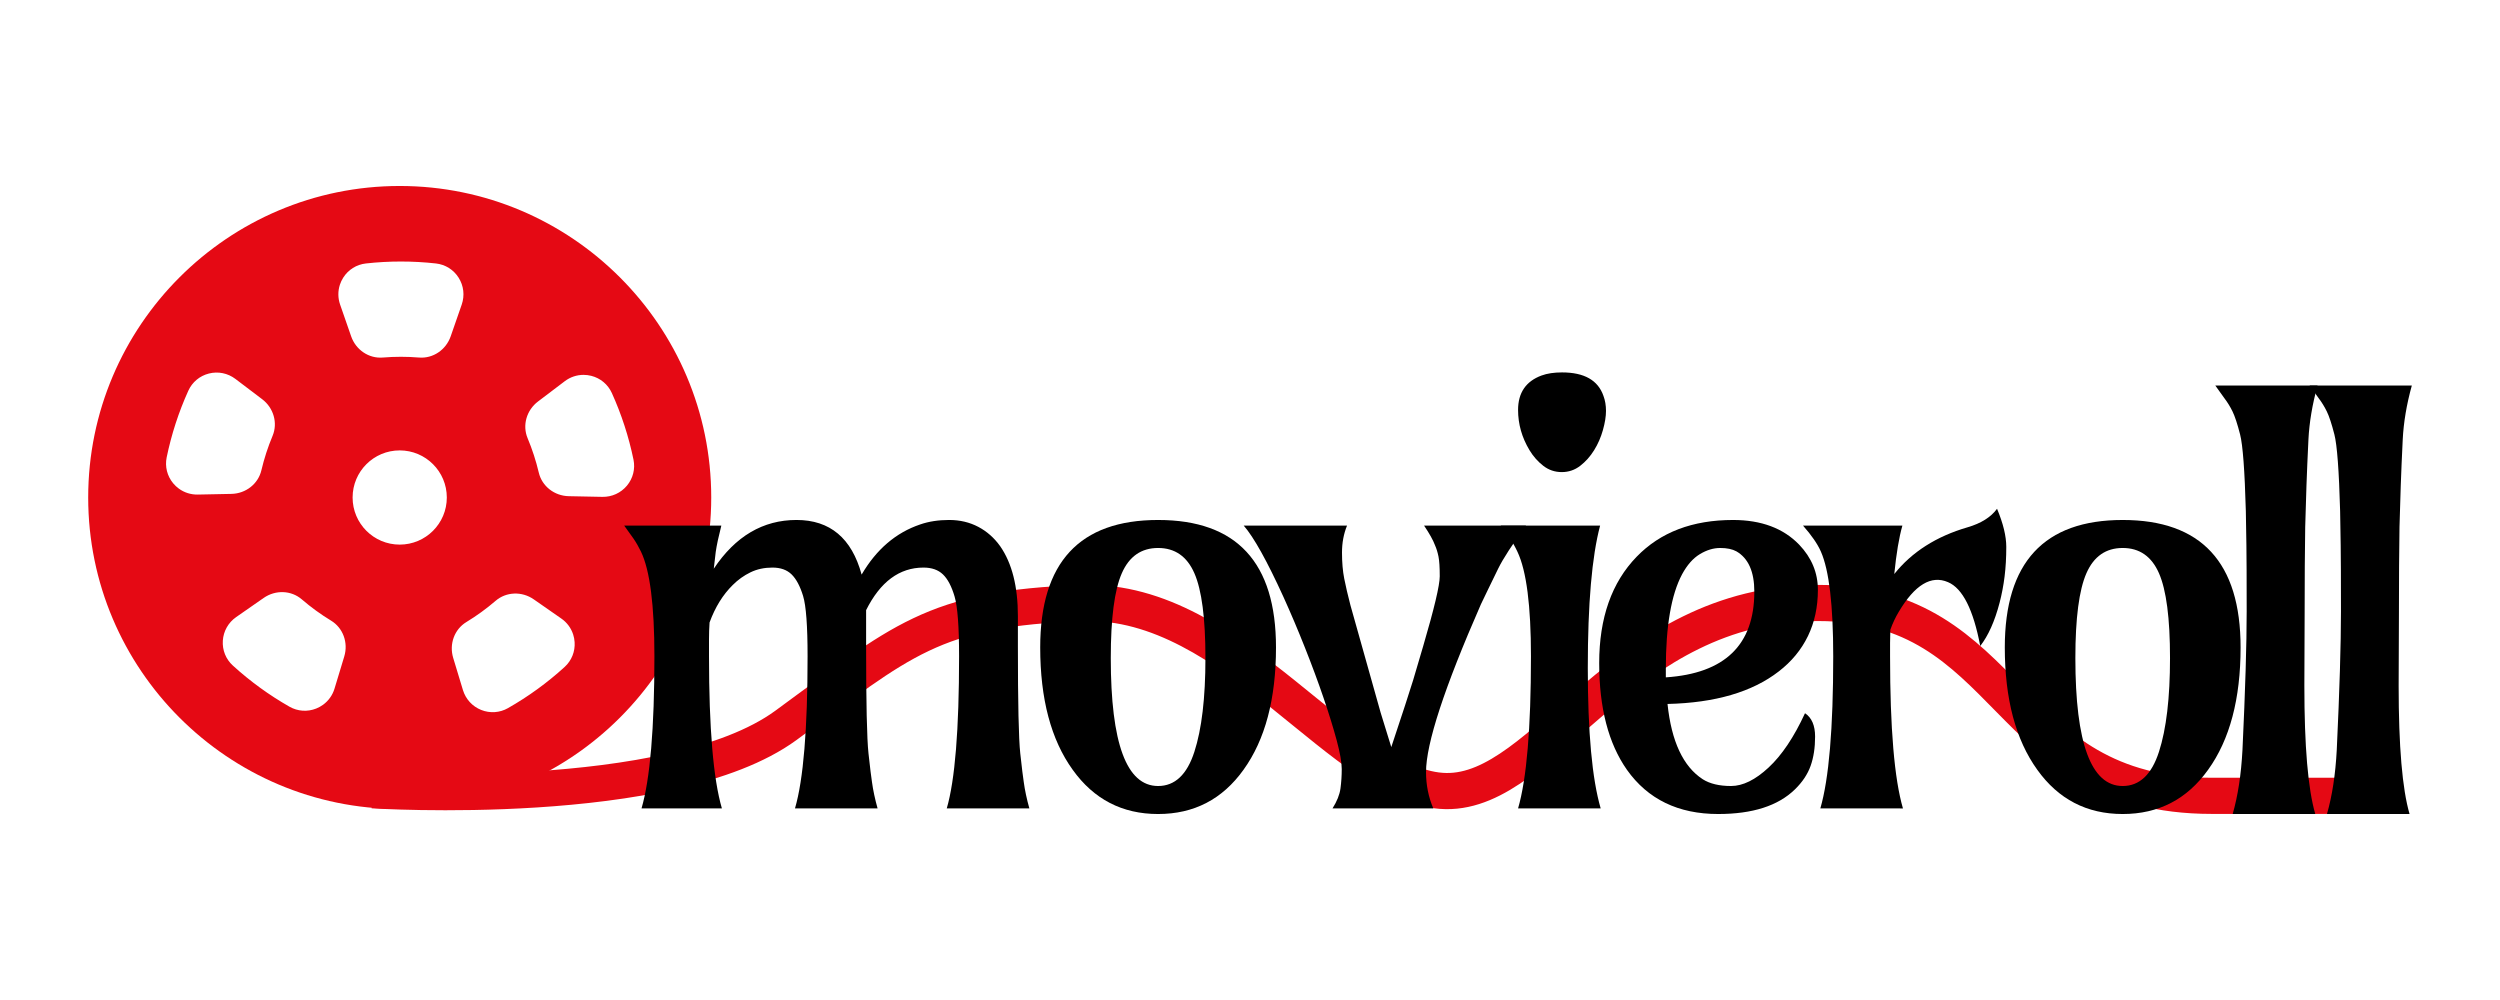 <?xml version="1.0" encoding="utf-8"?>
<!-- Generator: Adobe Illustrator 25.0.1, SVG Export Plug-In . SVG Version: 6.00 Build 0)  -->
<svg version="1.1" id="Layer_1" xmlns="http://www.w3.org/2000/svg" xmlns:xlink="http://www.w3.org/1999/xlink" x="0px" y="0px"
	 viewBox="0 0 2834.65 1133.86" style="enable-background:new 0 0 2834.65 1133.86;" xml:space="preserve">
<style type="text/css">
	.st0{fill:#E50914;}
	.st1{fill:none;stroke:#E50914;stroke-width:41;stroke-miterlimit:10;}
</style>
<g>
	<g>
		<path class="st0" d="M453.21,210.88C258.45,210.88,100,369.33,100,564.09s158.45,353.22,353.22,353.22
			s353.22-158.45,353.22-353.22S647.98,210.88,453.21,210.88z M202.84,554.07c-2.36-1.71-4.53-3.74-6.45-6.04
			c-6.86-8.25-9.56-18.98-7.41-29.45c5.35-25.98,13.61-51.41,24.56-75.58c4.41-9.74,12.9-16.83,23.3-19.47
			c10.49-2.66,21.39-0.44,30.05,6.09l30.33,22.99c13.08,9.91,17.94,27.04,11.82,41.64c-5.27,12.59-9.54,25.71-12.68,39.01
			c-3.63,15.41-17.63,26.41-34.03,26.74l-38.06,0.77C216.47,560.93,209,558.54,202.84,554.07z M390.33,744.36l-11.03,36.43
			c-2.26,7.48-6.84,13.85-13,18.32c-2.36,1.71-4.95,3.15-7.74,4.26c-9.96,3.98-21.01,3.23-30.3-2.06
			c-23.06-13.11-44.69-28.83-64.29-46.71c-7.9-7.2-12.02-17.47-11.32-28.18c0.71-10.8,6.19-20.48,15.07-26.7l31.24-21.74
			c13.47-9.38,31.26-8.71,43.26,1.63c10.34,8.9,21.5,17.02,33.18,24.11C388.95,711.95,395.09,728.66,390.33,744.36z M453.21,617.51
			c-29.5,0-53.41-23.91-53.41-53.41c0-29.5,23.91-53.41,53.41-53.41c29.5,0,53.41,23.91,53.41,53.41
			C506.63,593.59,482.71,617.51,453.21,617.51z M475.09,405.4c-13.6-1.13-27.4-1.13-41.02,0c-15.78,1.31-30.57-8.61-35.95-24.11
			l-12.49-35.95c-2.56-7.38-2.61-15.22-0.26-22.46c0.9-2.77,2.16-5.46,3.75-8c5.72-9.07,15.1-14.96,25.72-16.15
			c26.36-2.94,53.1-2.94,79.47,0c10.62,1.19,20,7.07,25.72,16.15c5.77,9.15,7.03,20.21,3.5,30.46l-12.49,35.95
			C505.66,396.79,490.88,406.71,475.09,405.4z M640.22,756.23c-19.6,17.88-41.23,33.59-64.29,46.71c-9.29,5.28-20.33,6.03-30.3,2.05
			c-10.05-4.01-17.56-12.22-20.74-22.59l-11.03-36.43c-4.76-15.71,1.38-32.42,14.92-40.64c11.66-7.08,22.83-15.19,33.19-24.11
			c12-10.33,29.79-11,43.25-1.63l31.24,21.75c6.41,4.46,11.06,10.78,13.41,18.02c0.9,2.77,1.47,5.69,1.66,8.68
			C652.25,738.75,648.12,749.02,640.22,756.23z M682.99,563.38l-38.05-0.77c-16.41-0.33-30.4-11.33-34.04-26.74
			c-3.13-13.28-7.4-26.41-12.67-39.01c-6.12-14.6-1.26-31.73,11.82-41.64l30.33-22.99c6.23-4.72,13.67-7.18,21.28-7.18
			c2.92,0,5.86,0.36,8.77,1.1c10.4,2.64,18.89,9.74,23.3,19.47c10.94,24.16,19.21,49.59,24.56,75.58
			c2.15,10.47-0.55,21.2-7.41,29.45C703.96,558.95,693.83,563.57,682.99,563.38z"/>
	</g>
	<path class="st1" d="M422.69,896.06c0,0,337.55,21.84,468.22-73.44s166.06-133.39,337.55-138.83
		c171.5-5.44,296.72,211.28,411.05,213.17c114.33,1.89,198.72-213.27,421.94-213.27c223.22,0,206.66,218.68,446.33,218.68
		s158,0,158,0"/>
	<g>
		<path d="M727.4,916.63c9.73-33.44,14.61-90.91,14.61-172.41c0-58-5.08-97.59-15.24-118.76c-2.54-5.29-5.4-10.27-8.58-14.92
			l-10.47-14.61h110.17c-3.18,12.49-5.29,22.44-6.35,29.85l-2.22,19.05c24.55-36.83,55.82-55.25,93.82-55.25
			c37.99,0,62.6,20.64,73.82,61.92c16.71-28.58,38.84-47.52,66.36-56.84c9.74-3.38,20.69-5.08,32.86-5.08
			c12.18,0,23.18,2.6,33.02,7.78c9.85,5.19,18.15,12.54,24.93,22.06c13.34,19.26,20.01,45.62,20.01,79.07v33.97
			c0,64.77,0.9,105.36,2.69,121.76c1.8,16.41,3.12,27.27,3.97,32.55c1.27,9.32,3.39,19.26,6.35,29.85h-93.66
			c9.31-31.95,13.97-89.43,13.97-172.41c0-33.66-1.7-56.26-5.08-67.8c-3.39-11.53-7.78-19.89-13.18-25.08
			c-5.39-5.19-12.75-7.78-22.06-7.78c-27.31,0-49.01,16.09-65.09,48.26v40.64c0,64.77,0.9,105.36,2.69,121.76
			c1.8,16.41,3.12,27.27,3.97,32.55c1.27,9.32,3.39,19.26,6.35,29.85H901.4c9.53-32.59,14.28-90.06,14.28-172.41
			c0-34.5-1.69-57.31-5.08-68.43c-3.39-11.11-7.73-19.26-13.01-24.44c-5.29-5.19-12.55-7.78-21.75-7.78c-9.21,0-17.52,1.8-24.93,5.4
			c-7.41,3.6-14.08,8.37-20,14.29c-11.23,11.01-20.01,25.2-26.36,42.55c-0.42,6.15-0.64,12.5-0.64,19.05v19.37
			c0,81.5,4.87,138.96,14.61,172.41H727.4z"/>
		<path d="M1313.12,589.59c89.12,0,133.68,48.16,133.68,144.47c0,58.42-12.28,104.67-36.83,138.75
			c-23.93,33.45-56.21,50.17-96.85,50.17s-72.92-16.71-96.84-50.17c-24.56-34.08-36.83-80.33-36.83-138.75
			C1179.45,637.75,1224.01,589.59,1313.12,589.59z M1272.01,649.92c-8.37,19.05-12.54,51.12-12.54,96.21
			c0,96.74,17.88,145.1,53.65,145.1c19.05,0,32.76-12.9,41.12-38.74c8.37-25.82,12.55-61.28,12.55-106.36s-4.18-77.16-12.55-96.21
			c-8.36-19.05-22.06-28.58-41.12-28.58C1294.07,621.34,1280.36,630.87,1272.01,649.92z"/>
		<path d="M1527.36,595.94c-3.81,9.32-5.72,19.52-5.72,30.64c0,11.11,0.85,20.96,2.54,29.52c1.69,8.58,4.02,18.58,6.99,30.01
			l34.29,121.93l12.07,39.06c12.49-37.47,20.74-62.76,24.77-75.89l11.43-38.74c12.49-42.55,18.74-68.9,18.74-79.06
			c0-10.16-0.48-17.62-1.43-22.38c-0.96-4.77-2.28-9.05-3.97-12.86c-2.12-5.72-6.24-13.12-12.38-22.23h115.58
			c-15.67,21.59-26.15,37.78-31.44,48.58l-11.74,24.14c-1.91,3.81-4.56,9.31-7.94,16.51c-41.49,94.62-62.23,158.01-62.23,190.19
			c0,14.61,2.75,28.37,8.26,41.28h-114.31c5.08-8.04,8.09-15.6,9.05-22.7c0.95-7.09,1.43-14.39,1.43-21.91
			c0-7.51-1.91-18.36-5.72-32.54s-8.79-30.27-14.93-48.26c-6.14-17.99-13.17-36.99-21.12-57c-7.93-20-16.03-39.1-24.28-57.3
			c-18.63-40.85-33.66-67.84-45.09-80.97H1527.36z"/>
		<path d="M1721.28,916.63c9.73-33.44,14.61-90.91,14.61-172.41c0-57.36-5.08-96.85-15.24-118.44c-2.54-5.5-5.4-10.58-8.58-15.24
			l-10.47-14.61h112.71c-9.31,34.93-13.97,88.74-13.97,161.46c0,72.71,4.87,125.79,14.61,159.23H1721.28z M1807.48,510.53
			c-4.34,6.99-9.58,12.86-15.71,17.62c-6.15,4.76-13.13,7.14-20.96,7.14c-7.83,0-14.82-2.38-20.96-7.14
			c-6.15-4.77-11.33-10.64-15.56-17.62c-8.68-14.39-13.01-29.63-13.01-45.72c0-19.47,8.89-32.49,26.67-39.05
			c6.35-2.33,14.07-3.49,23.17-3.49c25.19,0,40.85,8.89,46.99,26.67c1.91,5.08,2.86,10.75,2.86,16.99c0,6.24-1.17,13.49-3.5,21.75
			C1815.15,495.93,1811.81,503.55,1807.48,510.53z"/>
		<path d="M2046.63,808.68c7.62,5.08,11.43,13.92,11.43,26.51c0,12.6-1.69,23.66-5.08,33.18c-3.39,9.53-9.31,18.42-17.78,26.67
			c-19.05,18.63-48.05,27.94-87,27.94c-45.3,0-79.8-16.71-103.51-50.17c-20.96-29.85-31.43-70.17-31.43-120.97
			c0-51.23,14.17-91.45,42.55-120.66c26.87-27.73,63.29-41.59,109.22-41.59c31.95,0,56.94,9.32,74.93,27.94
			c14.17,14.82,21.27,31.91,21.27,51.28c0,19.37-3.76,36.83-11.27,52.39c-7.52,15.55-18.58,28.95-33.18,40.17
			c-30.06,23.28-72.07,35.56-126.05,36.83c4.45,42.55,17.78,71.01,40.01,85.41c8.04,5.08,18.73,7.62,32.06,7.62
			s27.52-6.99,42.55-20.96C2020.38,856.3,2034.14,835.78,2046.63,808.68z M1888.83,768.03c66.88-4.45,100.33-36.83,100.33-97.16
			c0-22.65-6.78-37.89-20.32-45.72c-4.66-2.54-10.8-3.81-18.42-3.81s-15.3,2.33-23.02,6.99c-7.73,4.66-14.44,12.28-20.16,22.86
			c-12.28,23.07-18.42,58.75-18.42,107.01V768.03z"/>
		<path d="M2064.01,916.63c9.74-33.44,14.61-90.91,14.61-172.41c0-58-4.66-97.59-13.97-118.76c-3.81-8.68-10.58-18.52-20.32-29.53
			h112.72c-3.81,13.34-6.88,31.65-9.21,54.93c19.9-24.97,47.63-42.65,83.19-53.02c15.24-4.45,26.36-11.43,33.34-20.96
			c6.99,16.72,10.47,31.12,10.47,43.18s-0.64,23.23-1.91,33.5c-1.27,10.27-3.18,20.28-5.72,30.01c-5.5,20.96-12.81,37.27-21.9,48.9
			c-7.83-41.28-20.01-65.41-36.52-72.39c-19.05-8.26-37.68,2.97-55.88,33.66c-3.81,6.35-6.99,13.13-9.53,20.32
			c-0.21,4.88-0.31,9.85-0.31,14.93c0,5.08,0,10.16,0,15.24c0,81.5,4.87,138.96,14.61,172.41H2064.01z"/>
		<path d="M2406.84,589.59c89.11,0,133.67,48.16,133.67,144.47c0,58.42-12.28,104.67-36.83,138.75
			c-23.92,33.45-56.2,50.17-96.84,50.17s-72.93-16.71-96.85-50.17c-24.55-34.08-36.83-80.33-36.83-138.75
			C2273.17,637.75,2317.73,589.59,2406.84,589.59z M2365.73,649.92c-8.37,19.05-12.55,51.12-12.55,96.21
			c0,96.74,17.89,145.1,53.66,145.1c19.05,0,32.75-12.9,41.12-38.74c8.36-25.82,12.54-61.28,12.54-106.36s-4.18-77.16-12.54-96.21
			c-8.37-19.05-22.06-28.58-41.12-28.58C2387.79,621.34,2374.08,630.87,2365.73,649.92z"/>
		<path d="M2612.82,777.56c0,68.58,4.12,117.06,12.38,145.42h-93.66c5.92-20.52,9.63-44.76,11.11-72.71
			c3.18-67.52,4.77-119.91,4.77-157.17c0-37.26-0.11-62.28-0.32-75.09c-0.21-12.8-0.42-25.66-0.64-38.58
			c-1.27-45.93-3.44-74.88-6.51-86.84c-3.06-11.96-5.93-20.64-8.57-26.04c-2.65-5.4-5.66-10.32-9.05-14.77l-10.47-14.61h115.89
			c-5.93,21.38-9.36,41.86-10.32,61.44c-0.95,19.59-1.69,36.89-2.22,51.92c-0.53,15.03-1.01,30.69-1.43,46.99
			c-0.42,27.1-0.64,59.38-0.64,96.84L2612.82,777.56z"/>
		<path d="M2719.73,777.56c0,68.58,4.12,117.06,12.38,145.42h-93.66c5.92-20.52,9.63-44.76,11.11-72.71
			c3.18-67.52,4.77-119.91,4.77-157.17c0-37.26-0.11-62.28-0.32-75.09c-0.21-12.8-0.42-25.66-0.64-38.58
			c-1.27-45.93-3.44-74.88-6.51-86.84c-3.06-11.96-5.93-20.64-8.57-26.04c-2.65-5.4-5.66-10.32-9.05-14.77l-10.47-14.61h115.89
			c-5.93,21.38-9.36,41.86-10.32,61.44c-0.95,19.59-1.69,36.89-2.22,51.92c-0.53,15.03-1.01,30.69-1.43,46.99
			c-0.42,27.1-0.64,59.38-0.64,96.84L2719.73,777.56z"/>
	</g>
</g>
</svg>
